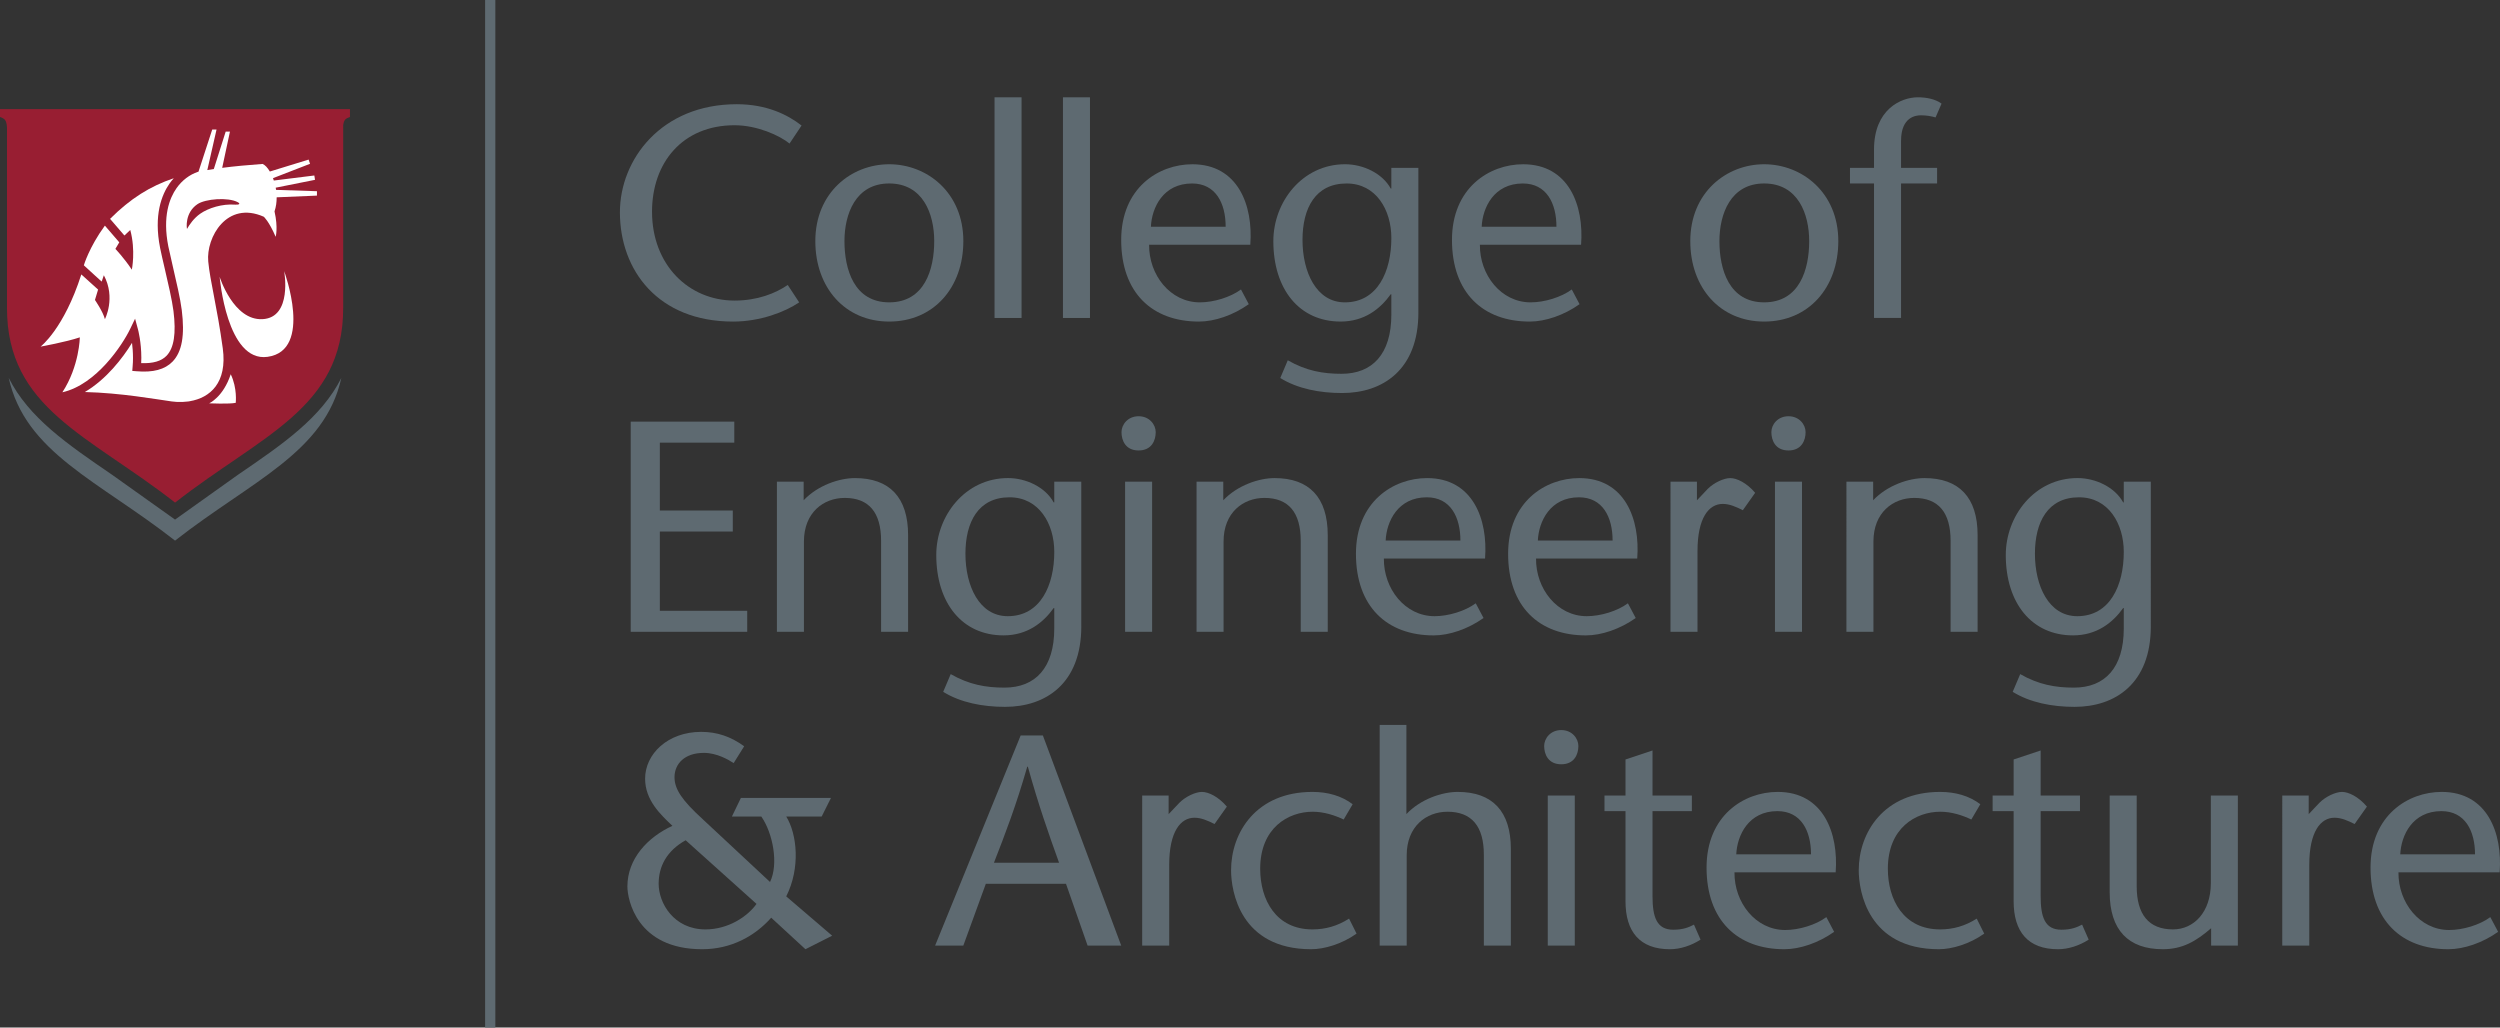 <?xml version="1.0" encoding="utf-8"?>
<!-- Generator: Adobe Illustrator 16.0.0, SVG Export Plug-In . SVG Version: 6.00 Build 0)  -->
<!DOCTYPE svg PUBLIC "-//W3C//DTD SVG 1.1//EN" "http://www.w3.org/Graphics/SVG/1.1/DTD/svg11.dtd">
<svg version="1.1" id="Layer_1" xmlns="http://www.w3.org/2000/svg" xmlns:xlink="http://www.w3.org/1999/xlink" x="0px" y="0px"
	 width="183.224px" height="75.31px" viewBox="0 0 183.224 75.31" enable-background="new 0 0 183.224 75.31" xml:space="preserve">
<rect x="0" y="0" width="183.224" height="75.31" fill="#333333" stroke="none"/>
<g>
	<path fill="#5E6A71" d="M57.865,10.521c-0.727-0.594-2.377-1.342-4.027-1.342c-3.806,0-6.051,2.729-6.051,6.337
		c0,3.895,2.685,6.513,6.051,6.513c1.673,0,2.993-0.528,3.895-1.144l0.837,1.275c-1.034,0.704-2.86,1.408-4.841,1.408
		c-5.501,0-8.296-3.762-8.296-8.009c0-3.873,3.037-7.921,8.56-7.921c2.2,0,3.74,0.77,4.753,1.562L57.865,10.521z"/>
	<path fill="#5E6A71" d="M59.755,17.671c0-3.564,2.641-5.633,5.413-5.633s5.435,2.068,5.435,5.633c0,3.41-2.178,5.896-5.435,5.896
		C61.934,23.568,59.755,21.082,59.755,17.671z M61.89,17.671c0,2.068,0.704,4.488,3.278,4.488c2.597,0,3.301-2.42,3.301-4.488
		c0-1.98-0.814-4.225-3.301-4.225C62.703,13.447,61.89,15.691,61.89,17.671z"/>
	<path fill="#5E6A71" d="M72.889,23.304V7.132h1.98v16.172H72.889z"/>
	<path fill="#5E6A71" d="M77.903,23.304V7.132h1.98v16.172H77.903z"/>
	<path fill="#5E6A71" d="M84.218,17.936c-0.022,2.201,1.54,4.224,3.718,4.224c1.013,0,2.245-0.374,3.015-0.945l0.572,1.078
		c-1.145,0.813-2.509,1.275-3.652,1.275c-3.433,0-5.699-2.112-5.699-5.984c0-3.807,2.729-5.545,5.215-5.545
		c3.345,0,4.467,3.015,4.247,5.897H84.218z M89.828,16.615c0-1.716-0.726-3.168-2.464-3.168c-2.112,0-2.949,1.76-3.015,3.168H89.828
		z"/>
	<path fill="#5E6A71" d="M103.952,22.908c0,4.203-2.618,5.897-5.589,5.897c-1.628,0-3.257-0.309-4.533-1.101l0.551-1.298
		c1.342,0.771,2.574,0.99,3.938,0.99c2.267,0,3.652-1.452,3.652-4.335v-1.496h-0.044c-0.771,1.078-1.937,2.002-3.675,2.002
		c-3.036,0-4.929-2.376-4.929-5.896c0-2.86,2.112-5.633,5.259-5.633c1.32,0,2.729,0.66,3.345,1.782h0.044v-1.518h1.98V22.908z
		 M101.972,17.451c0-2.068-1.122-4.004-3.278-4.004c-2.288,0-3.234,1.804-3.234,4.137c0,2.354,1.012,4.576,3.103,4.576
		C100.96,22.16,101.972,19.894,101.972,17.451z"/>
	<path fill="#5E6A71" d="M108.461,17.936c-0.022,2.201,1.54,4.224,3.718,4.224c1.013,0,2.245-0.374,3.015-0.945l0.572,1.078
		c-1.145,0.813-2.509,1.275-3.652,1.275c-3.433,0-5.699-2.112-5.699-5.984c0-3.807,2.729-5.545,5.215-5.545
		c3.345,0,4.467,3.015,4.247,5.897H108.461z M114.071,16.615c0-1.716-0.726-3.168-2.464-3.168c-2.112,0-2.949,1.76-3.015,3.168
		H114.071z"/>
	<path fill="#5E6A71" d="M123.881,17.671c0-3.564,2.641-5.633,5.413-5.633s5.435,2.068,5.435,5.633c0,3.41-2.178,5.896-5.435,5.896
		C126.06,23.568,123.881,21.082,123.881,17.671z M126.016,17.671c0,2.068,0.704,4.488,3.278,4.488c2.597,0,3.301-2.42,3.301-4.488
		c0-1.98-0.814-4.225-3.301-4.225C126.829,13.447,126.016,15.691,126.016,17.671z"/>
	<path fill="#5E6A71" d="M137.346,23.304v-9.857h-1.761v-1.144h1.761V10.96c0-2.948,1.98-3.829,3.213-3.829
		c0.571,0,1.254,0.11,1.737,0.462l-0.439,1.012c-0.33-0.088-0.639-0.154-1.078-0.154c-0.33,0-1.452,0.088-1.452,1.87v1.98h2.641
		v1.144h-2.641v9.857H137.346z"/>
	<path fill="#5E6A71" d="M53.816,32.442h-5.457v4.973h5.347v1.541h-5.347v5.809h6.403v1.54h-8.537V30.902h7.591V32.442z"/>
	<path fill="#5E6A71" d="M58.897,36.667c1.034-1.1,2.618-1.628,3.762-1.628c2.531,0,3.895,1.408,3.895,4.181v7.085h-1.979v-6.667
		c0-2.068-0.881-3.146-2.663-3.146c-1.562,0-2.992,1.078-2.992,3.19v6.623h-1.98V35.302h1.959V36.667z"/>
	<path fill="#5E6A71" d="M79.248,45.908c0,4.203-2.618,5.897-5.589,5.897c-1.628,0-3.257-0.309-4.533-1.101l0.551-1.298
		c1.342,0.771,2.574,0.99,3.938,0.99c2.267,0,3.652-1.452,3.652-4.335v-1.496h-0.044c-0.771,1.078-1.937,2.002-3.675,2.002
		c-3.036,0-4.929-2.376-4.929-5.896c0-2.86,2.112-5.633,5.259-5.633c1.32,0,2.729,0.66,3.345,1.782h0.044v-1.519h1.98V45.908z
		 M77.268,40.452c0-2.068-1.122-4.005-3.278-4.005c-2.288,0-3.234,1.805-3.234,4.137c0,2.354,1.012,4.576,3.103,4.576
		C76.256,45.16,77.268,42.894,77.268,40.452z"/>
	<path fill="#5E6A71" d="M82.194,31.672c0-0.551,0.462-1.166,1.254-1.166s1.254,0.615,1.254,1.166c0,0.594-0.285,1.342-1.254,1.342
		C82.48,33.014,82.194,32.266,82.194,31.672z M84.438,35.302v11.002h-1.98V35.302H84.438z"/>
	<path fill="#5E6A71" d="M89.652,36.667c1.034-1.1,2.618-1.628,3.762-1.628c2.531,0,3.895,1.408,3.895,4.181v7.085h-1.979v-6.667
		c0-2.068-0.881-3.146-2.663-3.146c-1.562,0-2.992,1.078-2.992,3.19v6.623h-1.98V35.302h1.959V36.667z"/>
	<path fill="#5E6A71" d="M101.423,40.935c-0.022,2.201,1.54,4.225,3.718,4.225c1.013,0,2.245-0.374,3.015-0.945l0.572,1.078
		c-1.145,0.813-2.509,1.275-3.652,1.275c-3.433,0-5.699-2.112-5.699-5.984c0-3.807,2.729-5.545,5.215-5.545
		c3.345,0,4.467,3.015,4.247,5.896H101.423z M107.033,39.615c0-1.716-0.726-3.168-2.464-3.168c-2.112,0-2.949,1.76-3.015,3.168
		H107.033z"/>
	<path fill="#5E6A71" d="M112.576,40.935c-0.022,2.201,1.54,4.225,3.718,4.225c1.013,0,2.245-0.374,3.015-0.945l0.572,1.078
		c-1.145,0.813-2.509,1.275-3.652,1.275c-3.433,0-5.699-2.112-5.699-5.984c0-3.807,2.729-5.545,5.215-5.545
		c3.345,0,4.467,3.015,4.247,5.896H112.576z M118.187,39.615c0-1.716-0.726-3.168-2.464-3.168c-2.112,0-2.949,1.76-3.015,3.168
		H118.187z"/>
	<path fill="#5E6A71" d="M124.367,36.667l0.792-0.836c0.462-0.462,1.188-0.792,1.65-0.792c0.484,0,1.21,0.352,1.826,1.078
		l-0.902,1.276c-0.483-0.242-0.968-0.462-1.474-0.462c-1.013,0-1.849,1.012-1.849,3.454v5.919h-1.98V35.302h1.937V36.667z"/>
	<path fill="#5E6A71" d="M129.823,31.672c0-0.551,0.462-1.166,1.254-1.166s1.254,0.615,1.254,1.166c0,0.594-0.285,1.342-1.254,1.342
		C130.109,33.014,129.823,32.266,129.823,31.672z M132.067,35.302v11.002h-1.98V35.302H132.067z"/>
	<path fill="#5E6A71" d="M137.281,36.667c1.034-1.1,2.618-1.628,3.762-1.628c2.531,0,3.895,1.408,3.895,4.181v7.085h-1.979v-6.667
		c0-2.068-0.881-3.146-2.663-3.146c-1.562,0-2.992,1.078-2.992,3.19v6.623h-1.98V35.302h1.959V36.667z"/>
	<path fill="#5E6A71" d="M157.632,45.908c0,4.203-2.618,5.897-5.589,5.897c-1.628,0-3.257-0.309-4.533-1.101l0.551-1.298
		c1.342,0.771,2.574,0.99,3.938,0.99c2.267,0,3.652-1.452,3.652-4.335v-1.496h-0.044c-0.771,1.078-1.937,2.002-3.675,2.002
		c-3.036,0-4.929-2.376-4.929-5.896c0-2.86,2.112-5.633,5.259-5.633c1.32,0,2.729,0.66,3.345,1.782h0.044v-1.519h1.98V45.908z
		 M155.651,40.452c0-2.068-1.122-4.005-3.278-4.005c-2.288,0-3.234,1.805-3.234,4.137c0,2.354,1.012,4.576,3.103,4.576
		C154.64,45.16,155.651,42.894,155.651,40.452z"/>
	<path fill="#5E6A71" d="M56.435,64.639c0.639-1.298,0.22-3.564-0.638-4.796h-2.156l0.66-1.364h6.601l-0.682,1.364h-2.597
		c0.792,1.275,1.056,3.762,0,5.853l3.366,2.882l-1.958,0.99l-2.509-2.31c-1.188,1.342-2.926,2.31-5.061,2.31
		c-4.797,0-5.479-3.652-5.479-4.599c0-2.024,1.474-3.608,3.3-4.444c-0.857-0.814-2.002-1.87-2.002-3.454
		c0-1.805,1.65-3.433,4.114-3.433c1.167,0,2.179,0.352,3.146,1.056l-0.77,1.232c-0.374-0.242-1.232-0.748-2.179-0.748
		c-1.43,0-2.156,0.814-2.156,1.782c0,0.88,0.55,1.694,2.068,3.08L56.435,64.639z M50.252,61.582c-1.387,0.77-1.98,1.914-1.98,3.19
		c0,1.408,1.101,3.344,3.433,3.344c1.694,0,3.103-0.968,3.74-1.87L50.252,61.582z"/>
	<path fill="#5E6A71" d="M76.432,53.902l5.742,15.402H79.71l-1.584-4.532h-5.875l-1.65,4.532h-2.068l6.271-15.402H76.432z
		 M77.619,63.231c-0.77-2.134-1.518-4.269-2.288-7.041h-0.044c-0.792,2.772-1.606,4.907-2.442,7.041H77.619z"/>
	<path fill="#5E6A71" d="M85.648,59.667l0.792-0.836c0.462-0.462,1.188-0.792,1.65-0.792c0.484,0,1.21,0.352,1.826,1.078
		l-0.902,1.276c-0.483-0.242-0.968-0.462-1.474-0.462c-1.013,0-1.849,1.012-1.849,3.454v5.919h-1.98V58.302h1.937V59.667z"/>
	<path fill="#5E6A71" d="M99.422,68.424c-1.078,0.77-2.376,1.144-3.322,1.144c-5.215,0-5.875-4.269-5.875-5.786
		c0-2.751,1.826-5.743,5.963-5.743c1.122,0,2.135,0.286,2.948,0.902l-0.66,1.122c-0.638-0.309-1.452-0.572-2.266-0.572
		c-1.805,0-3.851,1.188-3.851,4.181c0,2.288,1.166,4.444,3.828,4.444c0.946,0,1.826-0.242,2.685-0.792L99.422,68.424z"/>
	<path fill="#5E6A71" d="M103.073,59.667c1.034-1.1,2.618-1.628,3.762-1.628c2.531,0,3.895,1.408,3.895,4.181v7.085h-1.979v-6.667
		c0-2.068-0.881-3.146-2.663-3.146c-1.562,0-2.992,1.078-2.992,3.19v6.623h-1.98V53.132h1.959V59.667z"/>
	<path fill="#5E6A71" d="M113.171,54.672c0-0.551,0.462-1.166,1.254-1.166s1.254,0.615,1.254,1.166c0,0.594-0.285,1.342-1.254,1.342
		C113.457,56.014,113.171,55.266,113.171,54.672z M115.415,58.302v11.002h-1.98V58.302H115.415z"/>
	<path fill="#5E6A71" d="M121.112,58.302h2.883v1.145h-2.883v6.227c0,1.541,0.309,2.465,1.519,2.465
		c0.726,0,1.145-0.176,1.519-0.374l0.483,1.1c-0.682,0.44-1.496,0.704-2.244,0.704c-2.2,0-3.257-1.275-3.257-3.521v-6.601h-1.54
		v-1.145h1.54v-2.64l1.98-0.66V58.302z"/>
	<path fill="#5E6A71" d="M127.119,63.935c-0.022,2.201,1.54,4.225,3.718,4.225c1.013,0,2.245-0.374,3.015-0.945l0.572,1.078
		c-1.145,0.813-2.509,1.275-3.652,1.275c-3.433,0-5.699-2.112-5.699-5.984c0-3.807,2.729-5.545,5.215-5.545
		c3.345,0,4.467,3.015,4.247,5.896H127.119z M132.729,62.615c0-1.716-0.726-3.168-2.464-3.168c-2.112,0-2.949,1.76-3.015,3.168
		H132.729z"/>
	<path fill="#5E6A71" d="M145.423,68.424c-1.078,0.77-2.376,1.144-3.322,1.144c-5.215,0-5.875-4.269-5.875-5.786
		c0-2.751,1.826-5.743,5.963-5.743c1.122,0,2.135,0.286,2.948,0.902l-0.66,1.122c-0.638-0.309-1.452-0.572-2.266-0.572
		c-1.805,0-3.851,1.188-3.851,4.181c0,2.288,1.166,4.444,3.828,4.444c0.946,0,1.826-0.242,2.685-0.792L145.423,68.424z"/>
	<path fill="#5E6A71" d="M149.558,58.302h2.883v1.145h-2.883v6.227c0,1.541,0.309,2.465,1.519,2.465
		c0.726,0,1.145-0.176,1.519-0.374l0.483,1.1c-0.682,0.44-1.496,0.704-2.244,0.704c-2.2,0-3.257-1.275-3.257-3.521v-6.601h-1.54
		v-1.145h1.54v-2.64l1.98-0.66V58.302z"/>
	<path fill="#5E6A71" d="M162.055,68.028c-1.122,0.969-2.112,1.54-3.543,1.54c-2.53,0-3.895-1.408-3.895-4.181v-7.085h1.98v6.646
		c0,2.068,0.88,3.168,2.662,3.168c1.519,0,2.772-1.254,2.772-3.388v-6.426h1.98v11.002h-1.958V68.028z"/>
	<path fill="#5E6A71" d="M169.203,59.667l0.792-0.836c0.462-0.462,1.188-0.792,1.65-0.792c0.484,0,1.21,0.352,1.826,1.078
		l-0.902,1.276c-0.483-0.242-0.968-0.462-1.474-0.462c-1.013,0-1.849,1.012-1.849,3.454v5.919h-1.98V58.302h1.937V59.667z"/>
	<path fill="#5E6A71" d="M175.782,63.935c-0.022,2.201,1.54,4.225,3.718,4.225c1.013,0,2.245-0.374,3.015-0.945l0.572,1.078
		c-1.145,0.813-2.509,1.275-3.652,1.275c-3.433,0-5.699-2.112-5.699-5.984c0-3.807,2.729-5.545,5.215-5.545
		c3.345,0,4.467,3.015,4.247,5.896H175.782z M181.393,62.615c0-1.716-0.726-3.168-2.464-3.168c-2.112,0-2.949,1.76-3.015,3.168
		H181.393z"/>
</g>
<g>
	<g>
		<g>
			<g>
				<path fill="#5E6A71" d="M17.445,34.792l-4.616,3.289L8.21,34.792c-3.283-2.244-6.098-4.17-7.571-7.094
					c1.216,5.48,6.575,7.531,12.19,11.924c5.613-4.393,10.972-6.443,12.188-11.924C23.543,30.623,20.729,32.548,17.445,34.792z"/>
				<g>
					<path fill="#981E32" d="M0,8v0.574C0.357,8.698,0.475,8.81,0.512,9.332v13.243c0,7.365,5.995,9.313,12.319,14.26
						c6.325-4.947,12.321-6.896,12.321-14.26V9.182c0.047-0.399,0.175-0.499,0.496-0.608V8H0z"/>
				</g>
			</g>
		</g>
	</g>
	<g>
		<g>
			<g>
				<path fill="#FFFFFF" d="M15.325,29.56c0,0,1.024-0.437,1.586-2.132c0.494,1.034,0.365,2.095,0.365,2.095
					C16.822,29.625,15.325,29.56,15.325,29.56z"/>
				<path fill="#FFFFFF" d="M20.826,19.87c0,0,0.626,3.405-1.587,3.521c-2.135,0.111-3.141-3.101-3.141-3.101
					s0.516,6.278,3.509,5.863C22.978,25.69,20.826,19.87,20.826,19.87z"/>
			</g>
		</g>
		<path fill="#FFFFFF" d="M4.572,28.75c0.001,0,0.004,0,0.004,0c2.495-0.569,4.406-3.482,4.968-4.651L9.9,23.357l0.215,0.793
			c0.011,0.043,0.243,0.917,0.243,2.073c0,0.126-0.004,0.258-0.011,0.391c0.861,0.032,1.476-0.142,1.858-0.54
			c0.548-0.567,0.713-1.641,0.508-3.283c-0.1-0.786-0.39-2.037-0.647-3.139c-0.132-0.565-0.256-1.098-0.331-1.476
			c-0.481-2.413,0.116-3.91,0.702-4.742c0.093-0.131,0.193-0.253,0.299-0.372c-1.728,0.582-3.176,1.484-4.669,2.978l1.051,1.22
			l0.43-0.404c0.406,1.515,0.114,2.909,0.114,2.909c-0.553-0.842-1.205-1.525-1.205-1.525l0.285-0.479l-0.947-1.1l-0.109-0.125
			c-1.165,1.601-1.541,2.909-1.541,2.909l0.825,0.756l0.481,0.436l0.161-0.464c0.889,1.663,0.077,3.218,0.077,3.218
			c-0.146-0.567-0.73-1.405-0.73-1.405l0.23-0.763L5.96,20.113c-1.278,3.996-2.986,5.29-2.986,5.29s1.848-0.333,2.877-0.679
			C5.851,24.724,5.822,26.829,4.572,28.75z"/>
		<path fill="#FFFFFF" d="M23.228,14.336l-2.952,0.125c0.002,0.348-0.045,0.7-0.157,1.033c0.275,1.206,0.084,1.861,0.084,1.861
			c-0.494-1.149-0.87-1.47-0.87-1.47c-2.711-1.205-4.234,1.519-4.071,3.276c0.133,1.446,0.657,3.362,1.065,6.368
			c0.344,2.531-0.937,3.625-2.41,3.875c-0.032,0.005-0.064,0.011-0.097,0.017c-0.009,0-0.016,0-0.023,0.003
			c-0.239,0.03-0.492,0.043-0.762,0.036c-0.008-0.002-0.019-0.002-0.027-0.002c-0.03,0-0.058-0.004-0.088-0.004
			c-0.114-0.007-0.228-0.018-0.34-0.033c-1.146-0.158-3.714-0.625-6.365-0.689c1.56-0.91,2.78-2.487,3.46-3.604
			c0.04,0.309,0.072,0.688,0.072,1.104c0,0.207-0.007,0.426-0.028,0.647l-0.025,0.305l0.305,0.025
			c1.221,0.107,2.086-0.126,2.65-0.708c0.692-0.722,0.905-1.923,0.671-3.785c-0.101-0.816-0.397-2.084-0.657-3.201
			c-0.129-0.559-0.251-1.089-0.326-1.455c-0.438-2.202,0.086-3.539,0.603-4.271c0.404-0.574,0.963-0.995,1.574-1.197
			c0.012-0.002,0.022-0.004,0.033-0.006l1.008-3.094h0.316l-0.677,2.973c0.156-0.026,0.315-0.051,0.477-0.077l0.87-2.742h0.313
			l-0.569,2.656c0.9-0.116,1.878-0.207,2.961-0.286c0.176,0.071,0.364,0.272,0.531,0.556l2.842-0.875l0.105,0.308l-2.716,1.053
			c0.021,0.056,0.042,0.114,0.06,0.174l2.97-0.37l0.049,0.318l-2.881,0.576c0.011,0.054,0.02,0.107,0.028,0.161l2.997,0.097
			L23.228,14.336z M14.674,15.664c0.596-0.417,1.608-0.739,2.56-0.666c0.24,0.019,0.444-0.045,0.185-0.183
			c-0.711-0.374-2.368-0.247-2.954,0.152c-0.939,0.64-0.78,1.781-0.759,1.809C13.893,16.45,14.21,15.988,14.674,15.664z"/>
	</g>
</g>
<g>
	<line fill="#5E6A71" x1="35.928" y1="0" x2="35.928" y2="75.31"/>
	<rect x="35.553" fill="#5E6A71" width="0.75" height="75.31"/>
</g>
</svg>
